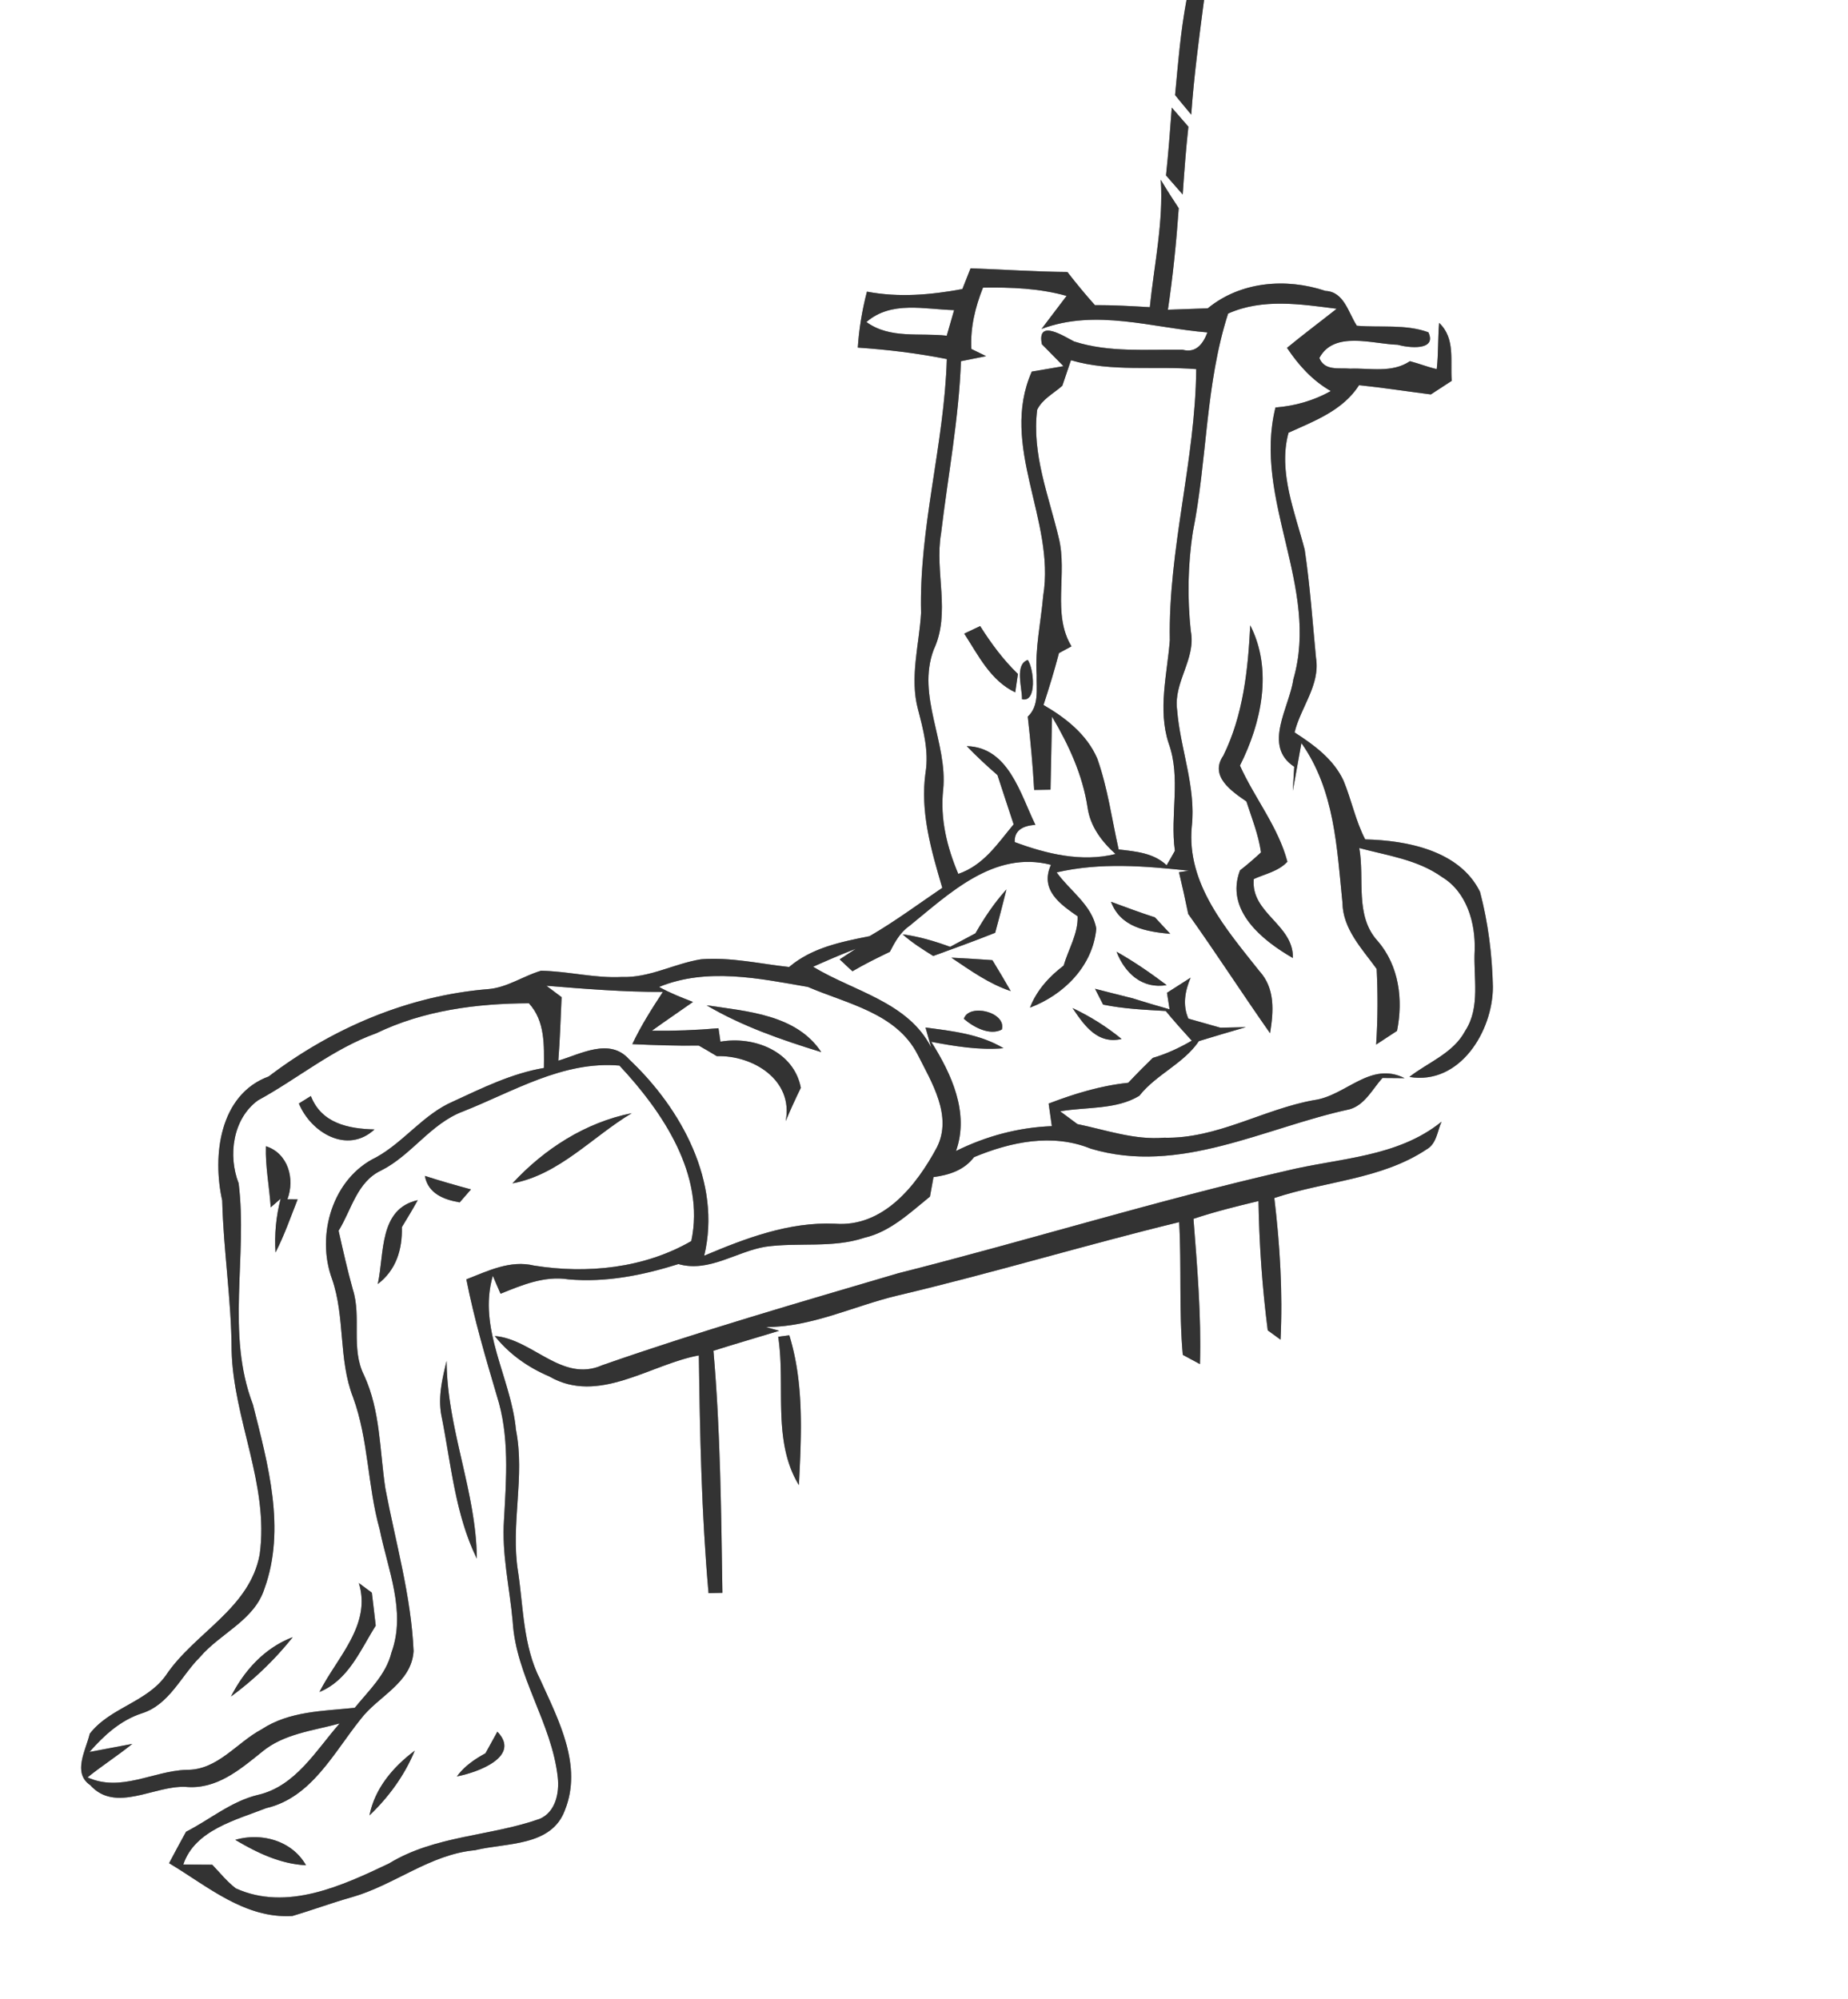 <svg width="208pt" height="300" viewBox="0 0 208 225" xmlns="http://www.w3.org/2000/svg"><rect x="0" y="0" width="208" height="225" fill="#808080" stroke="none"/><g fill="#FFF"><path d="M0 0h133.55c-.67 3.53-.95 7.12-1.29 10.7.6.74 1.21 1.47 1.82 2.2.3-4.32.88-8.61 1.44-12.9H208v225H0V0m131.89 12.11c-.19 2.55-.38 5.09-.65 7.63.62.72 1.25 1.44 1.88 2.15.17-2.55.36-5.09.64-7.63-.62-.72-1.25-1.44-1.87-2.15m-1.24 8.12c.31 4.83-.75 9.57-1.23 14.34-2.06-.12-4.12-.24-6.18-.23-1.08-1.2-2.11-2.46-3.1-3.73-3.64-.03-7.27-.29-10.9-.41l-.92 2.33c-3.55.66-7.16.97-10.74.29-.54 2.06-.89 4.17-1.03 6.3 3.36.23 6.72.63 10.02 1.29-.29 9.61-3.14 18.95-2.9 28.58-.21 3.59-1.3 7.24-.35 10.82.6 2.32 1.24 4.68.86 7.1-.64 4.44.64 8.8 1.88 13.01-2.71 1.83-5.35 3.8-8.19 5.44-3.2.64-6.49 1.29-9.05 3.47-3.3-.36-6.58-1.13-9.91-.87-3.02.48-5.79 2.1-8.91 1.99-3.06.16-6.06-.65-9.11-.7-2.02.6-3.83 1.91-5.97 2.07-8.97.73-17.55 4.4-24.68 9.83-5.53 2.03-6.36 8.9-5.23 13.95.14 5.63 1.03 11.2 1.06 16.85.18 7.78 4.24 15.13 3.16 22.98-1.12 6.12-7.31 8.79-10.54 13.59-2.15 3.06-6.31 3.65-8.59 6.6-.43 1.85-1.97 4.4.05 5.78 2.87 3.19 7.2.02 10.76.2 3.44.31 6.04-1.9 8.53-3.9 2.47-2.09 5.79-2.41 8.79-3.24-2.66 3.02-4.96 7.07-9.19 8.04-3.01.72-5.4 2.77-8.1 4.15-.65 1.17-1.28 2.35-1.91 3.54 4.33 2.58 8.49 6.26 13.88 5.94 2.26-.67 4.47-1.49 6.74-2.13 4.77-1.37 8.76-4.81 13.81-5.27 3.52-.87 8.62-.38 10.13-4.53 2-5.02-.74-10.14-2.78-14.67-1.94-3.78-1.89-8.11-2.51-12.21-.84-5.3.82-10.64-.23-15.92-.55-5.86-4.34-11.33-2.6-17.32.21.51.65 1.52.87 2.02 2.42-.98 4.94-2.04 7.62-1.62 4.22.38 8.4-.46 12.4-1.72 3.44.98 6.51-1.41 9.81-1.95 3.69-.52 7.53.19 11.12-1.01 2.93-.68 5.12-2.81 7.38-4.63l.4-2.2c1.76-.23 3.44-.77 4.56-2.24 4.13-1.72 8.82-2.71 13.13-.96 9.98 3 19.56-2.36 29.11-4.42 1.76-.48 2.6-2.29 3.73-3.53.83 0 1.66.01 2.49.02-3.87-1.95-6.6 1.99-10.19 2.47-5.73 1.03-10.92 4.37-16.87 4.23-3.35.28-6.53-.87-9.76-1.53-.65-.48-1.3-.96-1.94-1.44 2.91-.51 6.31-.16 8.91-1.75 1.91-2.42 4.98-3.6 6.7-6.15 1.76-.54 3.52-1.06 5.29-1.57l-2.87.06c-.9-.26-2.7-.76-3.6-1.02-.68-1.54-.38-3.11.25-4.61-.89.57-1.77 1.14-2.66 1.7.07.46.22 1.39.29 1.86-1.39-.39-2.76-.8-4.13-1.23-1.42-.36-2.84-.71-4.26-1.08l.91 1.78c2.32.48 4.69.58 7.05.72.94 1.14 1.93 2.25 2.93 3.34-1.39.81-2.85 1.49-4.39 1.94-.94.91-1.86 1.84-2.76 2.8-3.09.32-6.07 1.23-8.96 2.34l.36 2.54c-3.76.14-7.43 1.13-10.79 2.8 1.53-4.3-.51-8.68-2.78-12.29 2.68.5 5.4.96 8.13.72-2.66-1.6-5.78-1.93-8.78-2.33.16.57.48 1.7.65 2.27-2.59-5.15-8.74-6.33-13.3-9.11 1.59-.71 3.18-1.4 4.81-2.02l-1.82 1.19c.48.45.95.9 1.44 1.34 1.36-.8 2.78-1.5 4.21-2.19.55-1.08 1.15-2.17 2.17-2.89 4.55-3.68 9.53-8.55 15.96-6.9-1.27 2.8 1.01 4.42 3 5.79.07 1.95-1.04 3.71-1.57 5.55-1.64 1.25-3.04 2.78-3.79 4.73 3.82-1.44 7.08-4.69 7.46-8.89-.46-2.64-2.97-4.25-4.46-6.33 4.96-1.14 9.89-.72 14.88-.19l-1.11.17c.37 1.56.72 3.13 1.04 4.7 3.15 4.42 6.09 8.98 9.21 13.42.4-2.45.59-5.03-1.2-6.99-3.72-4.7-8.22-9.82-7.61-16.27.49-4.48-1.3-8.72-1.65-13.13-.43-3.11 2.15-5.74 1.54-8.86-.4-3.72-.33-7.46.23-11.16 1.63-8.15 1.4-16.6 3.97-24.58 3.86-1.73 8.17-1.06 12.22-.54-1.86 1.47-3.76 2.89-5.59 4.4 1.3 1.95 2.87 3.69 4.93 4.86-1.93 1.08-4.04 1.68-6.23 1.85-2.57 10.34 5.02 20.24 2.01 30.6-.45 3.18-3.47 7.49.1 9.83l-.16 2.72c.32-1.79.64-3.59.97-5.38 3.74 5.29 3.99 11.76 4.62 17.95.04 2.99 2.21 5.19 3.85 7.47.14 2.83.13 5.67-.06 8.51.59-.39 1.76-1.16 2.35-1.54.71-3.52.23-7.32-2.17-10.11-2.62-2.85-1.45-7-2.08-10.47 3.16.85 6.56 1.3 9.29 3.25 2.81 1.68 3.81 5.19 3.7 8.3-.16 3 .68 6.36-1.07 9.03-1.33 2.51-4.14 3.52-6.28 5.18 5.67.95 9.39-5.14 9.4-10.13-.08-3.6-.53-7.22-1.45-10.7-2.28-4.65-8.22-5.79-12.92-5.9-1.09-2.1-1.54-4.44-2.44-6.61-1.12-2.42-3.33-4.03-5.51-5.43.69-2.85 2.91-5.33 2.41-8.41-.39-4.05-.67-8.12-1.27-12.15-1.1-4.24-3.02-8.8-1.82-13.17 2.93-1.33 6.11-2.5 7.94-5.35 2.7.28 5.38.7 8.08 1.04.59-.38 1.77-1.15 2.35-1.53-.19-2.22.44-4.77-1.42-6.52-.15 1.73-.07 3.47-.27 5.2-1.02-.23-2.01-.63-3.02-.89-2.01 1.36-4.48.76-6.73.84-1.24-.12-2.87.29-3.46-1.2 1.65-3.1 5.98-1.57 8.82-1.49 1.11.33 4.45.74 3.45-1.4-2.54-.94-5.39-.51-8.05-.74-.96-1.46-1.43-3.83-3.54-3.92-4.43-1.48-9.55-1.07-13.24 1.96-1.5.05-3 .11-4.49.16.57-3.79.95-7.6 1.22-11.43-.69-1.05-1.38-2.11-2.02-3.2m7.04 64.81c-1.59 2.31.93 4.01 2.6 5.16.61 1.89 1.36 3.75 1.64 5.73-.76.71-1.54 1.38-2.36 2.02-1.72 4.49 2.5 7.89 5.95 9.87.09-3.78-4.78-5.04-4.4-8.89 1.28-.58 2.79-.87 3.78-1.95-1.04-3.94-3.69-7.15-5.34-10.82 2.42-4.8 3.72-10.78 1.16-15.78-.25 5-.79 10.11-3.03 14.66m-27.9 20c-.95.51-1.9 1.01-2.85 1.52-1.74-.64-3.51-1.16-5.35-1.41 1.06.94 2.25 1.69 3.45 2.44 2.33-.85 4.66-1.69 6.97-2.61.44-1.62.87-3.25 1.27-4.88-1.36 1.5-2.49 3.19-3.49 4.94m15.26-3.55c1.07 2.87 3.93 3.35 6.67 3.61-.43-.46-1.3-1.39-1.73-1.86-1.67-.53-3.3-1.15-4.94-1.75m.62 5.62c.94 2.41 2.87 4.22 5.64 3.76-1.8-1.36-3.67-2.65-5.64-3.76m-18.59.67c2.12 1.42 4.22 2.94 6.68 3.76-.67-1.18-1.36-2.33-2.06-3.48-1.54-.11-3.08-.2-4.62-.28m1.41 6.88c1.05.92 2.89 1.93 4.27 1.21.55-1.97-3.71-2.99-4.27-1.21m12.23-1.21c1.32 1.96 2.8 4.11 5.52 3.48a26.461 26.461 0 00-5.52-3.48m24.03 18.32c-14.68 3.36-29.07 7.84-43.67 11.53-11.15 3.29-22.33 6.51-33.31 10.35-4.52 1.99-7.8-2.94-12.08-3.29 1.6 2.02 3.75 3.54 6.12 4.54 5.55 3.22 11.33-1.34 16.85-2.36.12 8.93.3 17.86 1.09 26.76l1.56-.04c-.14-9.09-.22-18.18-1.01-27.24 2.46-.78 4.93-1.49 7.4-2.25l-1.49-.42c5.16.01 9.85-2.36 14.78-3.54 10.64-2.51 21.11-5.68 31.73-8.27.28 4.98-.04 9.98.41 14.94.48.26 1.45.78 1.93 1.04.16-5.46-.31-10.91-.73-16.35 2.4-.8 4.86-1.41 7.32-2 .08 4.87.42 9.72 1.04 14.55.36.26 1.08.79 1.44 1.05.26-5.33-.07-10.66-.7-15.94 5.67-1.9 12.04-2.08 17.13-5.47 1.14-.63 1.21-2.05 1.69-3.12-4.96 4.03-11.57 4.08-17.5 5.53m-57.16 18.68c.85 5.49-.7 11.73 2.33 16.69.28-5.62.6-11.41-1.08-16.86-.32.04-.94.12-1.25.17z"/><path d="M110.64 32.37c3.15-.05 6.35.07 9.41.93-.71.93-2.11 2.79-2.82 3.72 6.11-2.3 12.47-.12 18.67.39-.46 1.22-1.25 2.37-2.79 1.95-4.08-.06-8.26.34-12.21-.93-1.06-.52-4.23-2.64-3.63.31l2.43 2.47c-.89.15-2.67.46-3.57.61-3.69 8.37 2.68 16.74 1.29 25.22-.26 2.98-.94 5.94-.74 8.94-.04 1.6.3 3.46-1 4.67.31 2.74.57 5.49.72 8.25l1.84-.03c.06-2.74.11-5.48.17-8.22 1.88 3.17 3.44 6.55 4 10.22.3 2.13 1.59 3.84 3.15 5.24-3.8.95-7.77-.01-11.35-1.34-.05-1.19.73-1.84 2.33-1.94-1.7-3.47-3.01-8.74-7.73-8.86 1.1 1.14 2.26 2.22 3.46 3.26.59 1.85 1.22 3.69 1.82 5.54-1.83 2.2-3.37 4.6-6.23 5.58-1.27-3-2.06-6.2-1.7-9.48.53-5.3-3.02-10.54-1.07-15.75 1.96-4.15.08-8.73.83-13.08.77-6.46 2-12.87 2.24-19.39.71-.14 2.12-.43 2.83-.57-.42-.2-1.24-.6-1.66-.81-.13-2.38.43-4.69 1.31-6.9m-2.11 38.94c1.59 2.45 2.96 5.29 5.74 6.61l.3-2.07c-1.66-1.6-3.02-3.45-4.25-5.39-.6.28-1.2.57-1.79.85m6.5 7.38c1.72.41 1.34-3.43.65-4.42-1.51.53-.62 3.13-.65 4.42zM97.52 36.24c2.81-2.43 6.55-1.42 9.87-1.34-.21.72-.63 2.16-.83 2.88-3.04-.35-6.39.39-9.04-1.54z"/><path d="M120.54 40.54c4.59 1.35 9.41.62 14.1 1-.09 10.28-3.16 20.25-2.97 30.52-.3 3.84-1.37 7.78-.14 11.57 1.43 3.93.14 8.08.71 12.12-.31.55-.61 1.09-.93 1.63-1.47-1.4-3.5-1.56-5.4-1.78-.77-3.42-1.23-6.92-2.41-10.24-1.17-2.71-3.56-4.58-6.05-6.02.63-1.93 1.23-3.87 1.74-5.84.36-.19 1.06-.57 1.41-.76-2.21-3.65-.43-8.17-1.43-12.19-1.12-4.74-3.06-9.45-2.43-14.44.59-1.21 1.86-1.83 2.83-2.7.32-.95.65-1.91.97-2.87zM74.18 111.07c5.39-2.2 11.25-.96 16.75 0 4.41 1.9 9.94 2.93 12.34 7.58 1.59 3.15 3.97 6.94 2.18 10.48-2.3 4.29-6.03 9.01-11.47 8.59-5.17-.23-10.05 1.63-14.72 3.6 1.99-8.25-2.58-16.58-8.46-22.11-2.18-2.46-5.45-.58-7.96.16.19-2.38.26-4.76.37-7.15-.42-.32-1.28-.96-1.71-1.28 4.36.35 8.73.71 13.11.69-1.25 1.9-2.47 3.82-3.44 5.88 2.49.11 4.99.2 7.48.16.68.39 1.36.78 2.03 1.19 4.08-.12 8.66 2.69 7.75 7.32.53-1.27 1.11-2.53 1.71-3.76-.79-4.11-5.27-5.85-9.05-5.19-.06-.38-.17-1.13-.22-1.51-2.5.22-5 .31-7.5.28 1.52-1.1 3.09-2.15 4.63-3.24-1.3-.5-2.6-1.01-3.82-1.69m5.35 2.07c4 2.36 8.48 3.91 12.91 5.27-2.79-4.23-8.35-4.59-12.91-5.27zM42.34 116.29c5.34-2.58 11.31-3.36 17.19-3.38 1.84 2 1.71 4.75 1.69 7.28-3.61.61-6.93 2.25-10.22 3.77-3.34 1.44-5.51 4.54-8.65 6.28-4.92 2.35-6.8 8.75-4.98 13.69 1.5 4.32.7 9.05 2.37 13.33 1.75 4.78 1.62 9.96 2.99 14.84.91 4.53 3.01 9.27 1.33 13.88-.61 2.5-2.57 4.29-4.13 6.22-3.55.37-7.38.37-10.48 2.42-2.84 1.51-4.98 4.63-8.49 4.56-3.76.14-7.35 2.55-11.11.85 1.64-1.32 3.41-2.45 5.04-3.77-1.2.23-3.61.68-4.82.91 1.64-1.87 3.5-3.57 5.9-4.35 3.1-.98 4.4-4.2 6.55-6.34 2.29-2.68 6.09-4.11 7.24-7.67 2.45-6.76.39-14.05-1.29-20.74-3.07-7.98-.58-16.68-1.61-24.9-1.22-3.13-.66-7.26 2.17-9.33 4.48-2.44 8.45-5.81 13.31-7.55m-8.7 7.9c1.37 3.31 5.47 5.73 8.51 2.92-2.96-.07-5.98-.7-7.16-3.76-.34.21-1.01.63-1.35.84M29.93 129c-.08 2.31.4 4.58.54 6.88l1.12-.98c-.52 1.99-.71 4.01-.58 6.06.99-1.92 1.7-3.98 2.49-5.98-.28 0-.86-.01-1.15-.01.87-2.31.07-5.18-2.42-5.97m10.46 49.16c1.45 4.73-2.48 8.38-4.43 12.26 3.26-1.34 4.58-4.69 6.33-7.46-.14-1.25-.29-2.49-.44-3.72-.37-.27-1.1-.81-1.46-1.08M26 190.93c2.6-1.9 4.94-4.16 6.95-6.68-3.15 1.2-5.45 3.73-6.95 6.68z"/><path d="M52.1 125.09c5.7-2.25 11.25-5.71 17.62-5.17 4.87 5.2 9.66 12.32 8.09 19.75-5.29 3.06-11.72 3.72-17.7 2.76-2.68-.65-5.19.6-7.62 1.55.87 4.43 2.15 8.77 3.43 13.1 1.44 4.5 1.07 9.28.81 13.92-.28 3.87.64 7.68.98 11.52.37 6.17 4.41 11.4 5.07 17.52.19 1.74-.25 3.9-2.04 4.66-5.57 1.97-11.8 1.86-16.96 5.02-5.26 2.5-11.49 5.41-17.24 2.8-1-.77-1.79-1.76-2.65-2.66-.82 0-2.45-.02-3.26-.02 1.29-3.88 5.92-5.01 9.34-6.35 5.11-1.19 7.6-6.26 10.63-10.02 1.94-2.57 5.72-4.04 5.95-7.65-.27-6.22-2.03-12.24-3.18-18.33-.64-4.26-.55-8.73-2.39-12.71-1.53-3.03-.26-6.53-1.27-9.67-.61-2.18-1.1-4.39-1.6-6.6 1.45-2.34 2.06-5.49 4.77-6.77 3.44-1.72 5.57-5.27 9.22-6.65m5.58 8.09c5.26-.97 8.99-5.25 13.43-7.9-5.21 1.04-9.85 4.02-13.43 7.9m-9.86-.84c.36 1.99 2.13 2.67 3.92 2.98.32-.36.95-1.09 1.27-1.46-1.74-.47-3.48-.97-5.19-1.52m-5.3 12.17c2.06-1.56 2.78-3.89 2.71-6.4.61-1 1.22-2.01 1.79-3.04-4.4.98-3.74 6-4.5 9.44m2.67 8.79c.66.45.66.45 0 0m4.51 6.1c1.08 5.39 1.52 11 3.97 16.01-.06-7.53-3.37-14.66-3.4-22.25-.5 2.03-1 4.15-.57 6.24m6.28 35.49c-.33.6-1 1.82-1.34 2.43-1.22.67-2.38 1.46-3.21 2.6 2.29-.43 7.26-2.22 4.55-5.03m-14.39 9.42c2.16-2.06 3.95-4.51 5.09-7.28-2.42 1.81-4.5 4.24-5.09 7.28m-15.11 2.75c2.44 1.45 5.07 2.72 7.96 2.86-1.57-2.78-5.02-3.71-7.96-2.86z"/></g><g fill="#333"><path d="M133.55 0h1.97c-.56 4.29-1.14 8.58-1.44 12.9-.61-.73-1.22-1.46-1.82-2.2.34-3.58.62-7.17 1.29-10.7zM131.89 12.11c.62.71 1.25 1.43 1.87 2.15-.28 2.54-.47 5.08-.64 7.63-.63-.71-1.26-1.43-1.88-2.15.27-2.54.46-5.08.65-7.63z"/><path d="M130.65 20.23c.64 1.09 1.33 2.15 2.02 3.2-.27 3.83-.65 7.64-1.22 11.43 1.49-.05 2.99-.11 4.49-.16 3.69-3.03 8.81-3.44 13.24-1.96 2.11.09 2.58 2.46 3.54 3.92 2.66.23 5.51-.2 8.05.74 1 2.14-2.34 1.73-3.45 1.4-2.84-.08-7.17-1.61-8.82 1.49.59 1.49 2.22 1.08 3.46 1.2 2.25-.08 4.72.52 6.73-.84 1.01.26 2 .66 3.02.89.2-1.73.12-3.47.27-5.2 1.86 1.75 1.23 4.3 1.42 6.52-.58.38-1.76 1.15-2.35 1.53-2.7-.34-5.38-.76-8.08-1.04-1.83 2.85-5.01 4.02-7.94 5.35-1.2 4.37.72 8.93 1.82 13.17.6 4.03.88 8.1 1.27 12.15.5 3.08-1.72 5.56-2.41 8.41 2.18 1.4 4.39 3.01 5.51 5.43.9 2.17 1.35 4.51 2.44 6.61 4.7.11 10.64 1.25 12.92 5.9.92 3.48 1.37 7.1 1.45 10.7-.01 4.99-3.73 11.08-9.4 10.13 2.14-1.66 4.95-2.67 6.28-5.18 1.75-2.67.91-6.03 1.07-9.03.11-3.11-.89-6.62-3.7-8.3-2.73-1.95-6.13-2.4-9.29-3.25.63 3.47-.54 7.62 2.08 10.47 2.4 2.79 2.88 6.59 2.17 10.11-.59.38-1.76 1.15-2.35 1.54.19-2.84.2-5.68.06-8.51-1.64-2.28-3.81-4.48-3.85-7.47-.63-6.19-.88-12.66-4.62-17.95-.33 1.79-.65 3.59-.97 5.38l.16-2.72c-3.57-2.34-.55-6.65-.1-9.83 3.01-10.36-4.58-20.26-2.01-30.6 2.19-.17 4.3-.77 6.23-1.85-2.06-1.17-3.63-2.91-4.93-4.86 1.83-1.51 3.73-2.93 5.59-4.4-4.05-.52-8.36-1.19-12.22.54-2.57 7.98-2.34 16.43-3.97 24.58-.56 3.7-.63 7.44-.23 11.16.61 3.12-1.97 5.75-1.54 8.86.35 4.41 2.14 8.65 1.65 13.13-.61 6.45 3.89 11.57 7.61 16.27 1.79 1.96 1.6 4.54 1.2 6.99-3.12-4.44-6.06-9-9.21-13.42-.32-1.57-.67-3.14-1.04-4.7l1.11-.17c-4.99-.53-9.92-.95-14.88.19 1.49 2.08 4 3.69 4.46 6.33-.38 4.2-3.64 7.45-7.46 8.89.75-1.95 2.15-3.48 3.79-4.73.53-1.84 1.64-3.6 1.57-5.55-1.99-1.37-4.27-2.99-3-5.79-6.43-1.65-11.41 3.22-15.96 6.9-1.02.72-1.62 1.81-2.17 2.89-1.43.69-2.85 1.39-4.21 2.19-.49-.44-.96-.89-1.44-1.34l1.82-1.19c-1.63.62-3.22 1.31-4.81 2.02 4.56 2.78 10.71 3.96 13.3 9.11-.17-.57-.49-1.7-.65-2.27 3 .4 6.12.73 8.78 2.33-2.73.24-5.45-.22-8.13-.72 2.27 3.61 4.31 7.99 2.78 12.29 3.36-1.67 7.03-2.66 10.79-2.8l-.36-2.54c2.89-1.11 5.87-2.02 8.96-2.34.9-.96 1.82-1.89 2.76-2.8 1.54-.45 3-1.13 4.39-1.94-1-1.09-1.99-2.2-2.93-3.34-2.36-.14-4.73-.24-7.05-.72l-.91-1.78c1.42.37 2.84.72 4.26 1.08 1.37.43 2.74.84 4.13 1.23-.07-.47-.22-1.4-.29-1.86.89-.56 1.77-1.13 2.66-1.7-.63 1.5-.93 3.07-.25 4.61.9.26 2.7.76 3.6 1.02l2.87-.06c-1.77.51-3.53 1.03-5.29 1.57-1.72 2.55-4.79 3.73-6.7 6.15-2.6 1.59-6 1.24-8.91 1.75.64.48 1.29.96 1.94 1.44 3.23.66 6.41 1.81 9.76 1.53 5.95.14 11.14-3.2 16.87-4.23 3.59-.48 6.32-4.42 10.19-2.47-.83-.01-1.66-.02-2.49-.02-1.13 1.24-1.97 3.05-3.73 3.53-9.55 2.06-19.13 7.42-29.11 4.42-4.31-1.75-9-.76-13.13.96-1.12 1.47-2.8 2.01-4.56 2.24l-.4 2.2c-2.26 1.82-4.45 3.95-7.38 4.63-3.59 1.2-7.43.49-11.12 1.01-3.3.54-6.37 2.93-9.81 1.95-4 1.26-8.18 2.1-12.4 1.72-2.68-.42-5.2.64-7.62 1.62-.22-.5-.66-1.51-.87-2.02-1.74 5.99 2.05 11.46 2.6 17.32 1.05 5.28-.61 10.62.23 15.92.62 4.1.57 8.43 2.51 12.21 2.04 4.53 4.78 9.65 2.78 14.67-1.51 4.15-6.61 3.66-10.13 4.53-5.05.46-9.04 3.9-13.81 5.27-2.27.64-4.48 1.46-6.74 2.13-5.39.32-9.55-3.36-13.88-5.94.63-1.19 1.26-2.37 1.91-3.54 2.7-1.38 5.09-3.43 8.1-4.15 4.23-.97 6.53-5.02 9.19-8.04-3 .83-6.32 1.15-8.79 3.24-2.49 2-5.09 4.21-8.53 3.9-3.56-.18-7.89 2.99-10.76-.2-2.02-1.38-.48-3.93-.05-5.78 2.28-2.95 6.44-3.54 8.59-6.6 3.23-4.8 9.42-7.47 10.54-13.59 1.08-7.85-2.98-15.2-3.16-22.98-.03-5.65-.92-11.22-1.06-16.85-1.13-5.05-.3-11.92 5.23-13.95 7.13-5.43 15.71-9.1 24.68-9.83 2.14-.16 3.95-1.47 5.97-2.07 3.05.05 6.05.86 9.11.7 3.12.11 5.89-1.51 8.91-1.99 3.33-.26 6.61.51 9.91.87 2.56-2.18 5.85-2.83 9.05-3.47 2.84-1.64 5.48-3.61 8.19-5.44-1.24-4.21-2.52-8.57-1.88-13.01.38-2.42-.26-4.78-.86-7.1-.95-3.58.14-7.23.35-10.82-.24-9.63 2.61-18.97 2.9-28.58-3.3-.66-6.66-1.06-10.02-1.29.14-2.13.49-4.24 1.03-6.3 3.58.68 7.19.37 10.74-.29l.92-2.33c3.63.12 7.26.38 10.9.41.99 1.27 2.02 2.53 3.1 3.73 2.06-.01 4.12.11 6.18.23.48-4.77 1.54-9.51 1.23-14.34m-20.01 12.14c-.88 2.21-1.44 4.52-1.31 6.9.42.21 1.24.61 1.66.81-.71.14-2.12.43-2.83.57-.24 6.52-1.47 12.93-2.24 19.39-.75 4.35 1.13 8.93-.83 13.08-1.95 5.21 1.6 10.45 1.07 15.75-.36 3.28.43 6.48 1.7 9.48 2.86-.98 4.4-3.38 6.23-5.58-.6-1.85-1.23-3.69-1.82-5.54-1.2-1.04-2.36-2.12-3.46-3.26 4.72.12 6.03 5.39 7.73 8.86-1.6.1-2.38.75-2.33 1.94 3.58 1.33 7.55 2.29 11.35 1.34-1.56-1.4-2.85-3.11-3.15-5.24-.56-3.67-2.12-7.05-4-10.22-.06 2.74-.11 5.48-.17 8.22l-1.84.03c-.15-2.76-.41-5.51-.72-8.25 1.3-1.21.96-3.07 1-4.67-.2-3 .48-5.96.74-8.94 1.39-8.48-4.98-16.85-1.29-25.22.9-.15 2.68-.46 3.57-.61l-2.43-2.47c-.6-2.95 2.57-.83 3.63-.31 3.95 1.27 8.13.87 12.21.93 1.54.42 2.33-.73 2.79-1.95-6.2-.51-12.56-2.69-18.67-.39.71-.93 2.11-2.79 2.82-3.72-3.06-.86-6.26-.98-9.41-.93m-13.12 3.87c2.65 1.93 6 1.19 9.04 1.54.2-.72.62-2.16.83-2.88-3.32-.08-7.06-1.09-9.87 1.34m23.02 4.3c-.32.96-.65 1.92-.97 2.87-.97.87-2.24 1.49-2.83 2.7-.63 4.99 1.31 9.7 2.43 14.44 1 4.02-.78 8.54 1.43 12.19-.35.19-1.05.57-1.41.76-.51 1.97-1.11 3.91-1.74 5.84 2.49 1.44 4.88 3.31 6.05 6.02 1.18 3.32 1.64 6.82 2.41 10.24 1.9.22 3.93.38 5.4 1.78.32-.54.62-1.08.93-1.63-.57-4.04.72-8.19-.71-12.12-1.23-3.79-.16-7.73.14-11.57-.19-10.27 2.88-20.24 2.97-30.52-4.69-.38-9.51.35-14.1-1m-46.36 70.53c1.22.68 2.52 1.19 3.82 1.69-1.54 1.09-3.11 2.14-4.63 3.24 2.5.03 5-.06 7.5-.28.05.38.16 1.13.22 1.51 3.78-.66 8.26 1.08 9.05 5.19-.6 1.23-1.18 2.49-1.71 3.76.91-4.63-3.67-7.44-7.75-7.32-.67-.41-1.35-.8-2.03-1.19-2.49.04-4.99-.05-7.48-.16.97-2.06 2.19-3.98 3.44-5.88-4.38.02-8.75-.34-13.11-.69.43.32 1.29.96 1.71 1.28-.11 2.39-.18 4.77-.37 7.15 2.51-.74 5.78-2.62 7.96-.16 5.88 5.53 10.45 13.86 8.46 22.11 4.67-1.97 9.55-3.83 14.72-3.6 5.44.42 9.17-4.3 11.47-8.59 1.79-3.54-.59-7.33-2.18-10.48-2.4-4.65-7.93-5.68-12.34-7.58-5.5-.96-11.36-2.2-16.75 0m-31.84 5.22c-4.86 1.74-8.83 5.11-13.31 7.55-2.83 2.07-3.39 6.2-2.17 9.33 1.03 8.22-1.46 16.92 1.61 24.9 1.68 6.69 3.74 13.98 1.29 20.74-1.15 3.56-4.95 4.99-7.24 7.67-2.15 2.14-3.45 5.36-6.55 6.34-2.4.78-4.26 2.48-5.9 4.35 1.21-.23 3.62-.68 4.82-.91-1.63 1.32-3.4 2.45-5.04 3.77 3.76 1.7 7.35-.71 11.11-.85 3.51.07 5.65-3.05 8.49-4.56 3.1-2.05 6.93-2.05 10.48-2.42 1.56-1.93 3.52-3.72 4.13-6.22 1.68-4.61-.42-9.35-1.33-13.88-1.37-4.88-1.24-10.06-2.99-14.84-1.67-4.28-.87-9.01-2.37-13.33-1.82-4.94.06-11.34 4.98-13.69 3.14-1.74 5.31-4.84 8.65-6.28 3.29-1.52 6.61-3.16 10.22-3.77.02-2.53.15-5.28-1.69-7.28-5.88.02-11.85.8-17.19 3.38m9.76 8.8c-3.65 1.38-5.78 4.93-9.22 6.65-2.71 1.28-3.32 4.43-4.77 6.77.5 2.21.99 4.42 1.6 6.6 1.01 3.14-.26 6.64 1.27 9.67 1.84 3.98 1.75 8.45 2.39 12.71 1.15 6.09 2.91 12.11 3.18 18.33-.23 3.61-4.01 5.08-5.95 7.65-3.03 3.76-5.52 8.83-10.63 10.02-3.42 1.34-8.05 2.47-9.34 6.35.81 0 2.44.02 3.26.02.86.9 1.65 1.89 2.65 2.66 5.75 2.61 11.98-.3 17.24-2.8 5.16-3.16 11.39-3.05 16.96-5.02 1.79-.76 2.23-2.92 2.04-4.66-.66-6.12-4.7-11.35-5.07-17.52-.34-3.84-1.26-7.65-.98-11.52.26-4.64.63-9.42-.81-13.92-1.28-4.33-2.56-8.67-3.43-13.1 2.43-.95 4.94-2.2 7.62-1.55 5.98.96 12.41.3 17.7-2.76 1.57-7.43-3.22-14.55-8.09-19.75-6.37-.54-11.92 2.92-17.62 5.17z"/><path d="M108.53 71.31c.59-.28 1.19-.57 1.79-.85 1.23 1.94 2.59 3.79 4.25 5.39l-.3 2.07c-2.78-1.32-4.15-4.16-5.74-6.61zM137.69 85.04c2.24-4.55 2.78-9.66 3.03-14.66 2.56 5 1.26 10.98-1.16 15.78 1.65 3.67 4.3 6.88 5.34 10.82-.99 1.08-2.5 1.37-3.78 1.95-.38 3.85 4.49 5.11 4.4 8.89-3.45-1.98-7.67-5.38-5.95-9.87.82-.64 1.6-1.31 2.36-2.02-.28-1.98-1.03-3.84-1.64-5.73-1.67-1.15-4.19-2.85-2.6-5.16zM115.03 78.69c.03-1.29-.86-3.89.65-4.42.69.99 1.07 4.83-.65 4.42zM109.79 105.04c1-1.75 2.13-3.44 3.49-4.94-.4 1.63-.83 3.26-1.27 4.88-2.31.92-4.64 1.76-6.97 2.61-1.2-.75-2.39-1.5-3.45-2.44 1.84.25 3.61.77 5.35 1.41.95-.51 1.9-1.01 2.85-1.52zM125.05 101.49c1.64.6 3.27 1.22 4.94 1.75.43.47 1.3 1.4 1.73 1.86-2.74-.26-5.6-.74-6.67-3.61zM125.67 107.11c1.97 1.11 3.84 2.4 5.64 3.76-2.77.46-4.7-1.35-5.64-3.76zM107.08 107.78c1.54.08 3.08.17 4.62.28.7 1.15 1.39 2.3 2.06 3.48-2.46-.82-4.56-2.34-6.68-3.76zM79.53 113.14c4.56.68 10.12 1.04 12.91 5.27-4.43-1.36-8.91-2.91-12.91-5.27zM108.49 114.66c.56-1.78 4.82-.76 4.27 1.21-1.38.72-3.22-.29-4.27-1.21zM120.72 113.45c1.97.93 3.83 2.09 5.52 3.48-2.72.63-4.2-1.52-5.52-3.48zM33.64 124.19c.34-.21 1.01-.63 1.35-.84 1.18 3.06 4.2 3.69 7.16 3.76-3.04 2.81-7.14.39-8.51-2.92zM57.68 133.18c3.58-3.88 8.22-6.86 13.43-7.9-4.44 2.65-8.17 6.93-13.43 7.9zM144.75 131.77c5.93-1.45 12.54-1.5 17.5-5.53-.48 1.07-.55 2.49-1.69 3.12-5.09 3.39-11.46 3.57-17.13 5.47.63 5.28.96 10.61.7 15.94-.36-.26-1.08-.79-1.44-1.05-.62-4.83-.96-9.68-1.04-14.55-2.46.59-4.92 1.2-7.32 2 .42 5.44.89 10.89.73 16.35-.48-.26-1.45-.78-1.93-1.04-.45-4.96-.13-9.96-.41-14.94-10.62 2.59-21.09 5.76-31.73 8.27-4.93 1.18-9.62 3.55-14.78 3.54l1.49.42c-2.47.76-4.94 1.47-7.4 2.25.79 9.06.87 18.15 1.01 27.24l-1.56.04c-.79-8.9-.97-17.83-1.09-26.76-5.52 1.02-11.3 5.58-16.85 2.36-2.37-1-4.52-2.52-6.12-4.54 4.28.35 7.56 5.28 12.08 3.29 10.98-3.84 22.16-7.06 33.31-10.35 14.6-3.69 28.99-8.17 43.67-11.53zM29.93 129c2.49.79 3.29 3.66 2.42 5.97.29 0 .87.01 1.15.01-.79 2-1.5 4.06-2.49 5.98-.13-2.05.06-4.07.58-6.06l-1.12.98c-.14-2.3-.62-4.57-.54-6.88zM47.82 132.34c1.71.55 3.45 1.05 5.19 1.52-.32.37-.95 1.1-1.27 1.46-1.79-.31-3.56-.99-3.92-2.98zM42.52 144.51c.76-3.44.1-8.46 4.5-9.44-.57 1.03-1.18 2.04-1.79 3.04.07 2.51-.65 4.84-2.71 6.4z"/><path d="M87.59 150.45c.31-.05.93-.13 1.25-.17 1.68 5.45 1.36 11.24 1.08 16.86-3.03-4.96-1.48-11.2-2.33-16.69zM45.19 153.3c.66.45.66.45 0 0zM49.7 159.4c-.43-2.09.07-4.21.57-6.24.03 7.59 3.34 14.72 3.4 22.25-2.45-5.01-2.89-10.62-3.97-16.01zM40.39 178.16c.36.27 1.09.81 1.46 1.08.15 1.23.3 2.47.44 3.72-1.75 2.77-3.07 6.12-6.33 7.46 1.95-3.88 5.88-7.53 4.43-12.26zM26 190.93c1.5-2.95 3.8-5.48 6.95-6.68a36.352 36.352 0 01-6.95 6.68zM55.98 194.89c2.71 2.81-2.26 4.6-4.55 5.03.83-1.14 1.99-1.93 3.21-2.6.34-.61 1.01-1.83 1.34-2.43zM41.59 204.31c.59-3.04 2.67-5.47 5.09-7.28-1.14 2.77-2.93 5.22-5.09 7.28zM26.48 207.06c2.94-.85 6.39.08 7.96 2.86-2.89-.14-5.52-1.41-7.96-2.86z"/></g></svg>